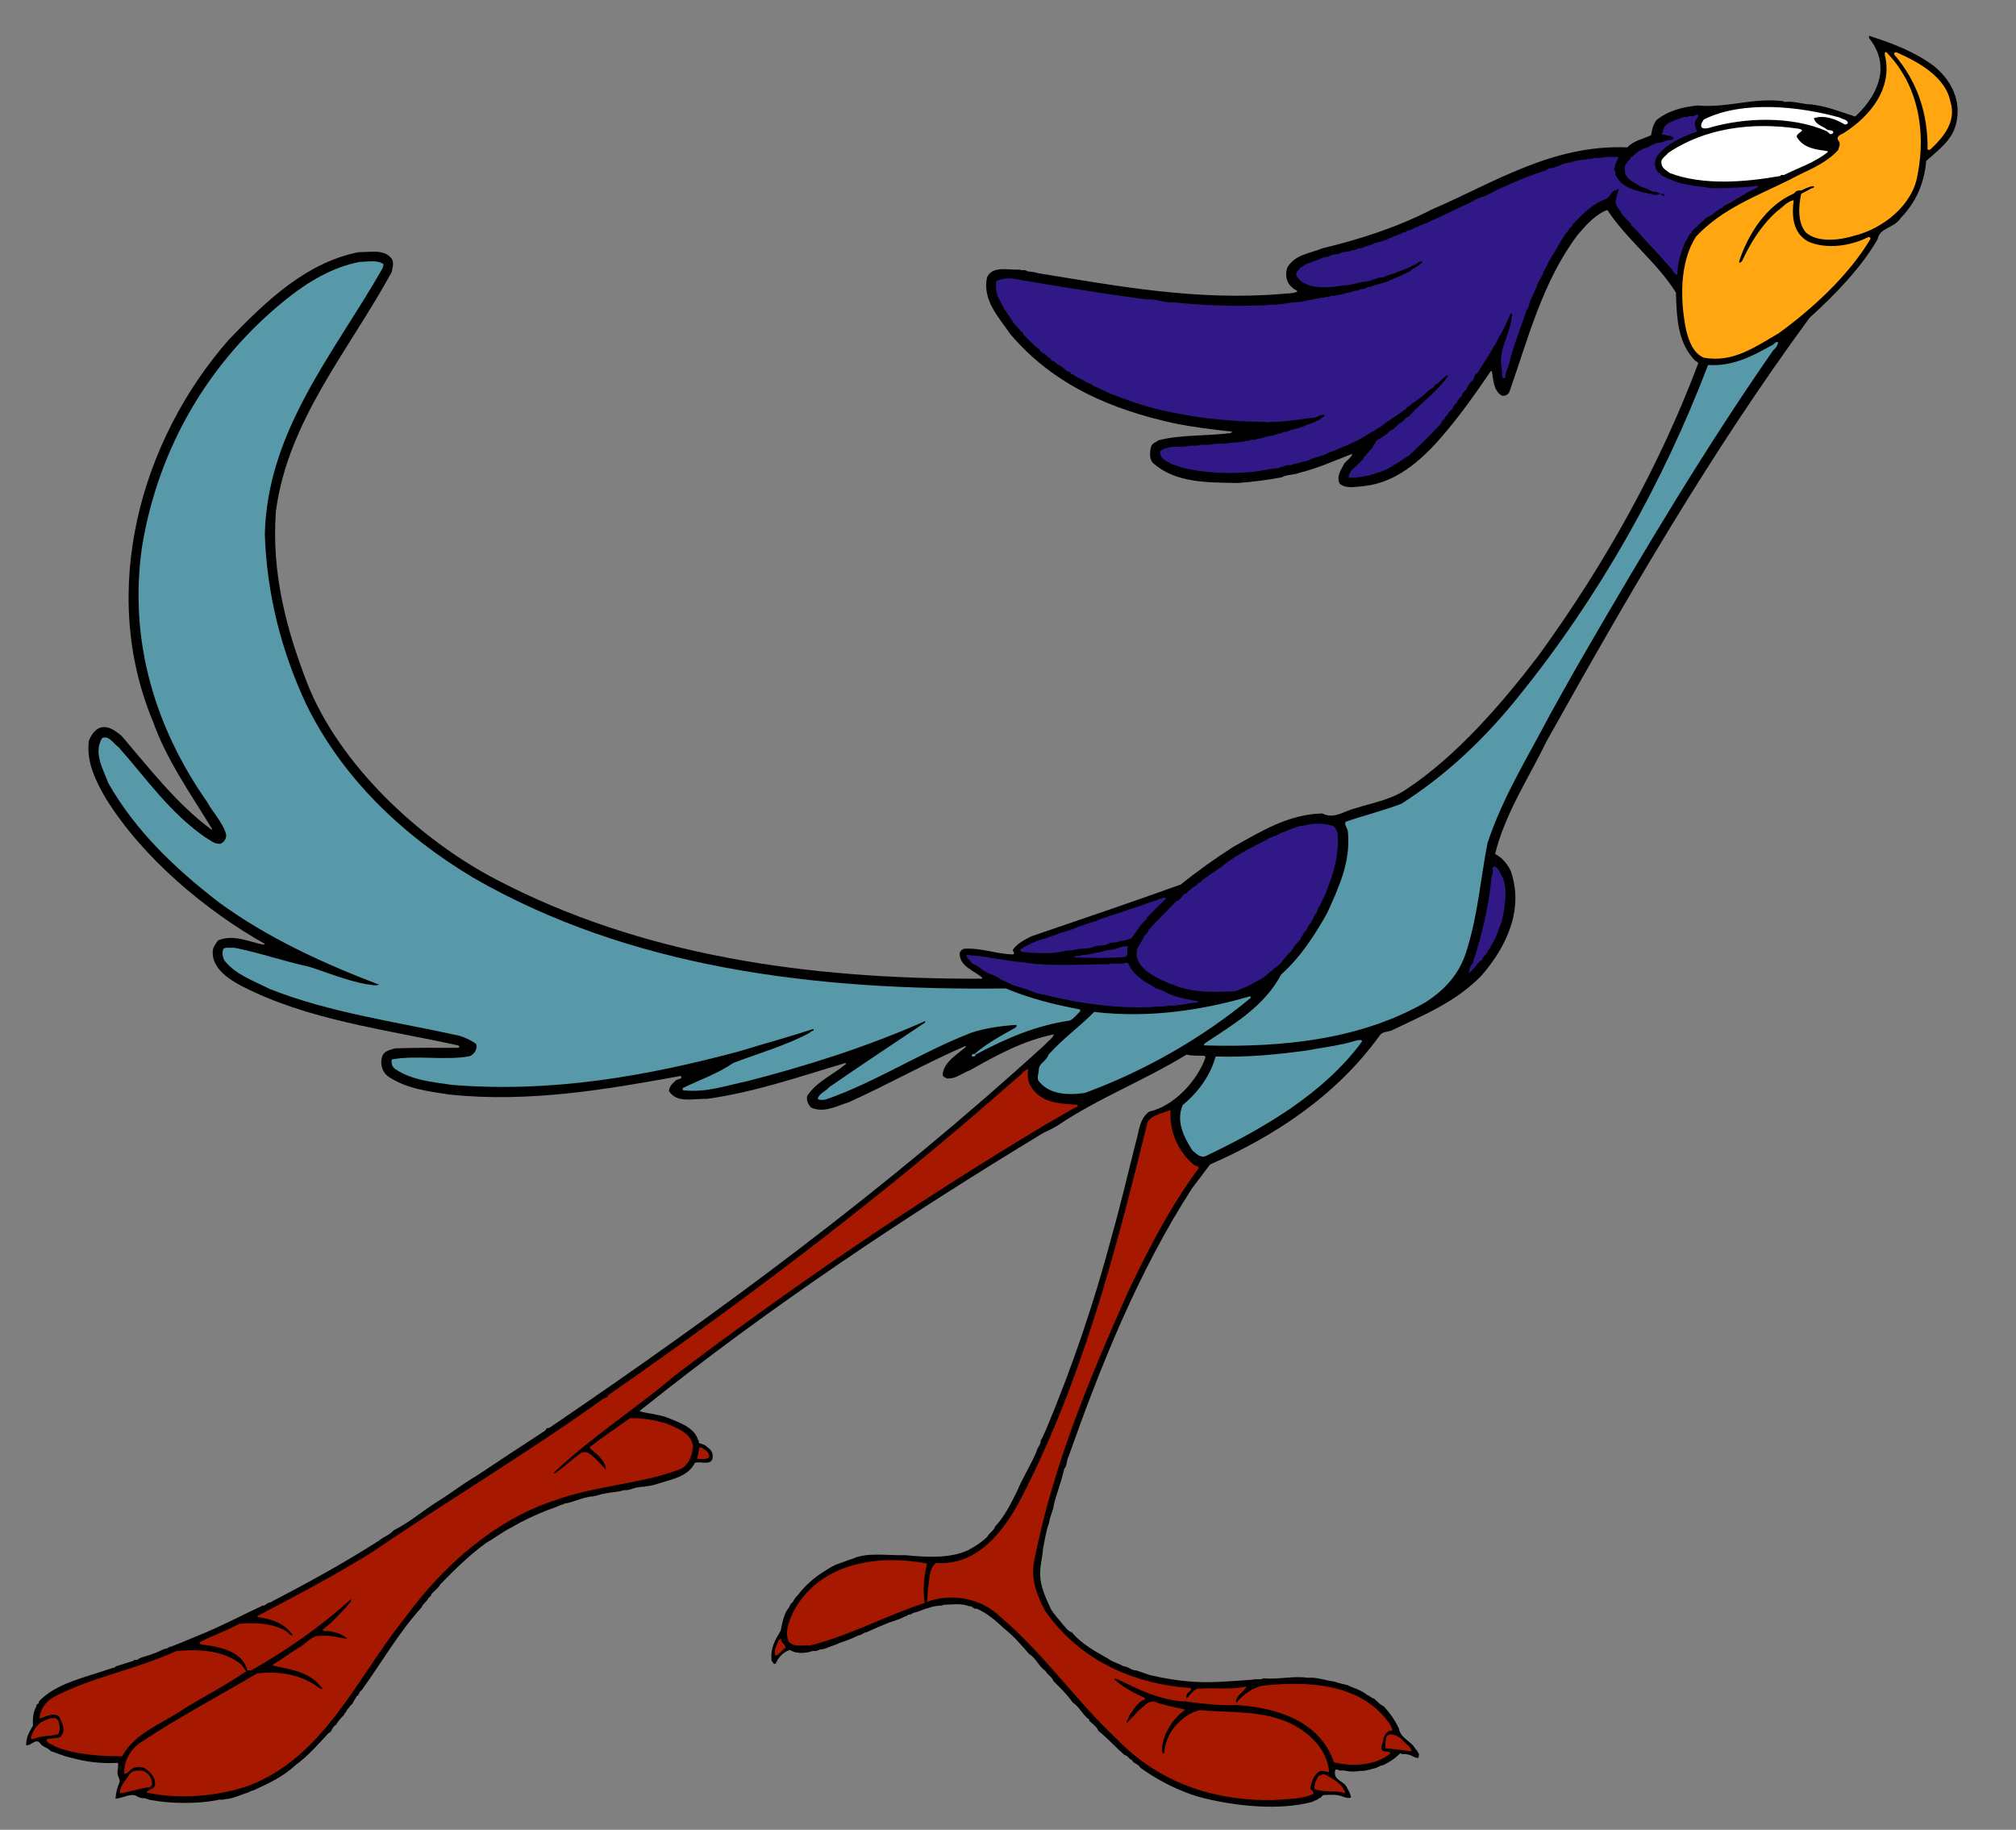 <?xml version="1.0" encoding="UTF-8" standalone="no"?>
<svg
   xmlns:dc="http://purl.org/dc/elements/1.1/"
   xmlns:cc="http://creativecommons.org/ns#"
   xmlns:rdf="http://www.w3.org/1999/02/22-rdf-syntax-ns#"
   xmlns:svg="http://www.w3.org/2000/svg"
   xmlns="http://www.w3.org/2000/svg"
   xmlns:sodipodi="http://sodipodi.sourceforge.net/DTD/sodipodi-0.dtd"
   xmlns:inkscape="http://www.inkscape.org/namespaces/inkscape"
   viewBox="0 0 764 693.333"
   height="693.333"
   width="764"
   xml:space="preserve"
   id="svg2"
   version="1.1"
   sodipodi:docname="roadrunner2.svg"
   inkscape:version="0.92.4 (5da689c313, 2019-01-14)"><rect x="0" y="0" width="764" height="693.333" fill="#808080" stroke="none"/><sodipodi:namedview
     pagecolor="#ffffff"
     bordercolor="#666666"
     borderopacity="1"
     objecttolerance="10"
     gridtolerance="10"
     guidetolerance="10"
     inkscape:pageopacity="0"
     inkscape:pageshadow="2"
     inkscape:window-width="1366"
     inkscape:window-height="715"
     id="namedview39"
     showgrid="false"
     inkscape:zoom="0.34038463"
     inkscape:cx="382"
     inkscape:cy="346.66666"
     inkscape:window-x="-8"
     inkscape:window-y="22"
     inkscape:window-maximized="1"
     inkscape:current-layer="svg2" /><defs
     id="defs6" /><g
     transform="matrix(-1.333,0,0,-1.333,763.115,693.333)"
     id="g10"><g
       transform="scale(0.1)"
       id="g12"><path
         id="path16"
         style="fill:#000000;fill-opacity:1;fill-rule:nonzero;stroke:none"
         d="m 410.621,5092.54 c -23.781,-29.92 -36.051,-63.71 -30.699,-105.16 8.437,-46.05 34.527,-83.67 70.59,-117.42 40.699,13.05 79.84,29.18 124.328,34.53 26.14,0 49.14,10.74 77.539,6.92 0.781,0.78 1.531,1.52 2.312,2.3 87.5,10.74 158.118,-19.96 244.84,-12.26 42.188,-4.61 82.891,-14.61 115.899,-41.49 9.22,-12.26 13.05,-26.84 15.35,-42.97 22.23,-10.74 48.36,-14.57 67.54,-34.53 213.36,8.44 377.62,-99.76 555.66,-176.52 98.25,-50.67 203.4,-84.42 311.61,-110.55 34.57,-14.57 77.53,-16.87 99.8,-55.23 6.13,-19.96 3.05,-43.01 -15.35,-56.8 -3.87,-5.39 -10,-4.61 -13.83,-10.74 13.83,-6.92 30.7,-4.61 46.06,-6.92 241.75,-19.96 468.2,23.01 691.52,59.1 10,3.83 20.7,3.83 30.7,5.4 5.35,6.13 14.57,0.74 20.71,4.57 32.26,-1.53 79.06,12.26 93.63,-22.23 13.08,-64.49 -32.23,-111.33 -65.98,-160.43 -124.33,-147.34 -291.68,-215.66 -465.9,-254.02 -53.71,-10.79 -108.98,-17.7 -165.78,-23.83 1.53,-0.74 3.09,-2.31 4.61,-3.83 67.54,-9.22 141.21,-3.83 205.7,-20.74 6.92,-6.14 17.66,-7.66 20.71,-17.62 3.86,-15.35 6.17,-36.84 -6.92,-48.36 -65.23,-56.01 -153.47,-53.75 -240.19,-55.27 -42.23,3.08 -83.67,8.44 -124.38,16.13 -14.57,8.44 -32.97,6.13 -48.32,12.27 -52.97,13.04 -102.11,35.31 -151.99,54.49 1.56,-9.96 14.57,-17.66 22.27,-26.88 8.43,-17.61 23.79,-36.05 13.82,-57.54 -18.43,-16.87 -49.88,-8.43 -72.14,-6.91 -85.98,9.96 -155.82,68.32 -214.14,135.08 -53.72,61.4 -99.03,125.86 -143.52,191.13 -1.52,0 -1.52,0 -3.09,0 -4.61,-25.35 -4.61,-54.49 -27.61,-69.1 -10.75,-3.05 -19.96,3.09 -23.01,12.3 -53.75,152.74 -93.67,311.61 -193.44,444.38 -23.79,27.62 -51.41,59.1 -84.41,70.62 -54.5,-83.67 -142.78,-150.43 -194.96,-234.88 -2.308,-72.15 -4.609,-144.3 -56.801,-195.7 -3.05,0.78 -4.609,-3.09 -6.91,-4.61 110.501,-293.2 264.021,-568.71 453.591,-830.43 103.63,-135.86 234.88,-288.59 380.7,-383.79 42.97,-27.62 93.64,-36.05 141.21,-51.41 30.71,-6.91 59.89,-32.22 93.64,-14.57 97.5,-2.3 175,-51.44 254.8,-95.93 49.92,-32.27 99.81,-67.54 147.38,-105.94 140.47,-50.67 281.68,-98.24 422.89,-146.6 19.18,-9.18 40.71,-19.96 53.75,-37.58 3.83,-6.13 -7.69,-10 0,-14.61 48.32,0.78 89.81,19.22 139.65,16.13 5.39,-1.52 11.53,-6.91 12.31,-12.26 1.52,-38.4 -42.23,-49.93 -64.46,-70.63 0.75,-1.52 3.05,-2.3 5.36,-2.3 498.12,-1.57 967.07,67.54 1376.17,281.68 218.71,113.59 445.9,326.17 537.22,556.44 59.11,151.96 102.86,313.91 89.81,490.43 -33.75,257.89 -208.75,458.99 -329.26,680 -2.3,11.53 -6.91,25.35 -0.74,36.88 20.7,29.92 61.37,19.18 93.63,19.92 147.35,-28.36 261.68,-135.82 369.92,-248.67 252.5,-287.03 370.71,-716.1 215.67,-1086.02 -38.36,-108.98 -107.46,-205.7 -168.09,-305.47 0.78,-3.83 1.56,0.78 3.87,0 98.2,72.89 175.74,174.22 254.02,265.55 17.66,13.83 36.06,29.18 59.89,23.05 16.09,-5.39 27.61,-23.05 33,-38.4 6.88,-59.85 -19.22,-112.03 -46.83,-160.39 -105.9,-171.92 -286.29,-321.6 -453.6,-416.02 1.53,-0.74 1.53,-1.52 3.05,-2.3 41.45,7.69 85.2,30.74 129.73,12.3 7.65,-10.74 16.13,-20.7 15.35,-34.53 0.78,-45.31 -46.06,-76.02 -80.59,-94.41 -188.04,-97.46 -407.54,-123.6 -617.11,-169.61 -5.35,-3.09 -3.83,-6.92 1.57,-6.92 59.1,0 118.94,0.74 178.04,-1.52 13.05,-4.61 29.96,-6.17 36.1,-22.27 6.87,-20.74 1.52,-43.75 -16.88,-57.57 -50.66,-34.54 -112.85,-42.23 -174.26,-51.41 -226.4,-23.79 -446.68,14.57 -657.73,52.97 -6.92,-10.78 11.48,-7.7 15.31,-13.83 9.26,-8.44 17.7,-16.88 18.44,-29.18 -22.27,-36.05 -71.37,-20.7 -108.2,-22.27 -137.39,19.22 -264.03,63.72 -393.75,102.07 -1.53,-0.74 -1.53,-3.04 0,-3.82 36.09,-29.93 82.14,-49.1 108.98,-89.81 3.09,-13.79 -3.05,-23.79 -10.74,-33.01 -37.62,-16.83 -72.89,4.61 -106.68,14.61 -112.03,50.67 -219.49,111.29 -332.35,160.39 -3.82,-1.52 0.79,-2.3 0,-3.82 23.79,-20.71 63.72,-43.75 64.5,-79.07 -1.53,-6.13 -6.92,-5.35 -10.75,-9.22 -26.09,-3.04 -44.53,15.4 -66.79,23.05 -75.98,43.01 -151.96,84.45 -238.67,102.07 3.04,-10.7 17.65,-19.96 26.09,-29.92 450.51,-410.63 925.62,-760.63 1409.14,-1089.1 3.09,0.74 4.61,-0.74 6.91,-0.74 1.53,-3.09 3.05,-4.61 4.61,-6.92 68.28,-44.53 128.17,-83.67 193.4,-127.42 38.36,-22.269 71.41,-48.359 110.55,-72.929 41.44,-25.309 81.33,-60.621 126.64,-82.891 11.48,-13.828 28.36,-17.66 41.44,-29.141 100.55,-64.488 204.89,-121.25 309.3,-175.738 9.96,-0.781 12.27,-9.262 22.23,-9.262 60.66,-28.398 121.29,-60.629 185,-85.937 25.31,-10.742 49.14,-20.742 75.19,-30.703 6.18,0.742 7.7,-5.348 13.83,-5.348 12.31,-2.312 23.79,-11.531 35.31,-13.832 13.79,-6.91 28.4,-7.699 42.97,-15.348 2.31,-5.39 11.53,0 13.83,-5.39 17.66,-5.352 35.31,-11.492 51.41,-16.102 -0.75,-3.078 1.52,-3.078 3.83,-3.078 3.86,-0.781 9.21,-3.051 12.26,-3.832 71.41,-24.57 154.3,-41.449 201.88,-92.891 -1.53,-8.437 8.43,-5.347 6.91,-13.789 9.22,-14.609 10.74,-33.789 9.96,-55.269 10,-16.879 19.22,-30.711 19.22,-55.281 -14.57,-1.52 -27.66,21.492 -39.92,5.39 -7.66,-10.738 -20.74,-11.519 -30.71,-22.258 -17.65,-5.39 -33,-13.05 -53.71,-17.66 -40.7,-11.519 -85.19,-18.402 -136.64,-15.351 -3.04,-13.828 5.39,-27.621 -1.48,-39.918 -1.56,-3.832 -3.87,-9.18 -3.09,-15.313 6.14,-13.051 10.74,-29.969 11.49,-46.84 -16.88,1.52 -32.23,10.742 -51.41,10.742 -10.74,-2.301 -15.35,-9.961 -29.18,-9.223 -6.91,0 -13.83,-5.387 -21.48,-5.387 -56.02,-10.742 -132,-10.742 -188.05,0 -5.35,3.09 -15.35,-0.742 -19.18,2.348 -26.09,1.52 -43.75,12.262 -65.23,18.39 -6.14,2.309 -10.75,6.141 -17.66,6.918 -43.75,19.961 -85.98,39.922 -118.98,71.372 -36.06,26.128 -64.46,59.101 -94.38,91.32 -10.74,3.871 -10.74,19.961 -21.48,23.789 -6.18,10.781 -13.83,19.223 -22.27,27.66 -1.56,6.133 -7.69,8.441 -8.44,14.57 -6.91,5.391 -9.22,13.832 -16.91,18.442 -1.52,8.429 -8.44,13.039 -10.74,20.699 -8.44,2.301 -5.36,12.301 -13.79,16.129 -56.8,78.281 -105.94,165 -171.17,236.41 -3.05,9.961 -15.36,16.871 -19.18,26.09 -3.09,3.832 -8.44,6.141 -8.44,11.492 -8.44,9.219 -19.18,16.129 -25.35,27.649 -42.19,42.972 -82.89,83.679 -132,118.949 -25.35,13.832 -46.05,31.48 -72.14,43.75 -30.71,18.441 -62.93,33.011 -96.72,46.832 -13.79,4.609 -27.62,9.969 -39.92,15.359 -3.83,0.738 -9.18,3.039 -12.27,4.57 -27.62,4.61 -49.88,17.649 -79.06,20.739 -1.53,0 -4.61,-1.52 -3.83,0.781 -9.96,0 -19.18,6.129 -27.62,6.129 -19.96,5.391 -41.44,4.613 -58.36,10.742 -19.18,-1.519 -27.61,8.438 -46.79,8.438 -3.83,3.089 -11.53,-0.739 -13.83,2.312 -14.57,0.777 -26.84,4.609 -39.14,8.43 -41.45,13.051 -82.89,19.969 -102.07,58.319 -16.14,5.4 -42.97,-7.65 -49.89,10.79 -3.82,18.39 5.36,27.61 15.36,34.53 5.35,7.65 16.13,6.87 23.78,12.26 0,3.09 -1.52,6.92 1.53,6.92 10.78,37.61 55.27,50.66 90.58,65.23 23.79,8.44 50.63,9.96 75.2,16.88 0,1.56 -2.31,2.3 -3.05,3.82 -369.18,295.51 -753.71,551.1 -1146.68,789.03 -13.04,4.61 -24.57,12.26 -37.61,19.18 -117.43,79.06 -247.11,128.16 -366.88,201.87 -16.09,-3.83 -33.01,-3.08 -49.88,-3.08 -1.53,-1.53 -3.05,-2.31 -4.61,-3.83 23.05,-66.8 89.8,-139.69 160.43,-155.04 29.18,-20.7 29.18,-59.84 39.14,-91.33 22.26,-87.5 42.97,-176.52 67.54,-263.24 49.88,-188.09 112.07,-371.49 186.48,-548.79 5.39,-10.74 8.48,-21.48 15.35,-31.48 0,-13.79 10,-19.96 12.31,-32.23 16.09,-38.4 39.14,-73.67 55.27,-112.809 16.88,-33.789 35.28,-71.41 62.15,-99.77 3.83,-12.301 16.88,-17.691 22.27,-29.179 16.87,-16.133 35.31,-27.622 55.27,-38.403 49.88,-23 118.16,-19.918 176.52,-13.789 48.32,-1.558 111.29,9.18 150.43,-10 3.83,-0.738 9.18,-3.039 12.27,-3.82 9.22,-3.09 17.65,-6.918 26.87,-10 16.1,-4.57 28.4,-13.789 42.19,-22.231 29.18,-17.66 54.49,-40.66 75.24,-67.539 5.39,-5.39 10.74,-12.3 13.78,-19.218 9.22,-6.133 8.48,-15.313 16.14,-22.262 10,-16.098 14.61,-38.36 18.43,-59.07 14.57,-25.348 29.93,-47.571 26.1,-85.969 -3.87,-2.27 -3.09,-10.75 -11.53,-8.442 -7.65,17.661 -19.96,32.231 -39.92,39.141 -6.87,-2.301 -11.48,-6.91 -20.7,-6.91 -11.52,-3.051 -25.35,-0.75 -36.84,1.558 -3.82,2.301 -10.74,3.051 -16.87,2.301 -3.87,0.75 -9.22,3.051 -12.31,4.61 -12.26,0 -19.18,4.57 -27.61,7.66 -7.7,3.082 -18.44,6.133 -25.35,9.961 -18.4,6.129 -39.15,13.832 -56.02,22.269 -9.96,0.781 -13.83,8.43 -23.79,9.211 -19.18,9.219 -41.44,18.399 -62.19,26.879 -13.79,5.352 -33.75,9.961 -45.27,17.66 -6.91,0 -8.44,6.133 -13.79,5.352 -6.91,0 -8.48,6.129 -13.83,5.39 -14.61,3.829 -26.87,10.739 -41.44,13.789 -10.75,4.61 -25.32,6.129 -39.14,6.911 0,0.781 0,1.558 0,1.558 -23.79,0.75 -53.75,5.352 -74.46,-3.859 -11.48,1.519 -10.74,-8.442 -22.26,-6.918 -29.18,-12.262 -54.49,-34.531 -78.28,-56.793 -26.1,-20.707 -49.11,-46.797 -70.63,-72.149 -19.96,-11.488 -27.62,-36.058 -46.8,-48.32 -4.6,-10.75 -18.43,-16.14 -22.26,-28.441 -19.96,-19.918 -38.4,-37.578 -55.27,-61.367 -19.97,-13.051 -27.62,-35.313 -46.8,-48.36 0,-0.781 0,-2.301 0,-3.832 -9.22,-8.43 -20.74,-15.351 -25.35,-27.648 -26.1,-20.711 -49.1,-46.801 -74.46,-69.063 -9.96,-0.789 -12.26,-12.308 -20.7,-13.828 -5.35,-11.492 -18.44,-10.75 -24.57,-22.269 -33.01,-23.793 -71.37,-46.051 -109.73,-62.153 -23.04,-9.957 -45.31,-18.398 -71.4,-24.57 -90.55,-22.258 -214.14,-36.047 -309.3,-9.957 -4.61,4.57 -13.83,3.828 -16.87,9.957 -6.92,-0.738 -7.7,8.441 -15.36,9.223 -13.04,0 -27.65,1.519 -39.92,-0.781 -12.26,-2.269 -22.26,-9.961 -36.05,-6.871 1.52,14.571 8.44,22.223 13.79,33 10,15.321 37.61,17.621 30.7,45.281 -1.52,2.301 -4.61,1.52 -6.91,1.52 -5.36,-5.352 -16.88,-0.781 -23.79,-3.828 -12.27,-2.301 -27.62,-2.301 -38.36,0 -19.18,-0.781 -33.01,5.348 -48.36,9.18 -6.13,2.347 -11.53,6.918 -18.44,6.918 -18.4,9.21 -34.53,19.21 -49.1,34.531 -3.83,-5.352 -13.83,-0.75 -19.96,-3.832 -12.27,-0.739 -17.66,-9.18 -29.92,-9.957 -3.83,1.519 -2.31,6.867 -3.09,11.519 3.09,3.828 4.61,10.739 9.96,13.789 11.52,23.051 42.23,29.961 46.84,57.578 10,23.012 26.09,45.274 43,63.711 11.49,5.352 18.4,13.789 27.62,22.231 8.44,1.558 13.05,8.469 20.71,10.781 15.35,13.789 37.61,18.399 55.27,27.609 12.26,3.051 25.31,5.36 36.83,9.969 24.57,2.34 46.84,13.082 75.24,10.742 42.97,6.168 81.33,-5.351 126.6,-1.531 8.48,-5.351 22.27,-0.781 30.7,-3.82 57.58,-3.871 115.9,-10 176.57,-5.391 36.05,3.082 72.14,8.43 105.11,16.133 16.92,3.078 30.75,10 48.36,15.348 15.35,0 21.53,10.742 37.62,12.269 13.83,8.43 30.7,11.52 42.23,20.742 37.61,21.481 76.75,42.219 103.59,75.188 13.05,3.832 19.22,16.141 27.66,24.57 10.74,13.832 23.79,26.883 32.22,41.449 12.27,26.872 26.1,54.493 29.93,85.942 3.82,32.262 -5.36,56.051 -7.66,88.281 -4.61,23.039 -8.48,49.141 -16.92,71.399 -2.26,19.96 -11.52,32.23 -13.78,52.929 -8.44,33.012 -21.49,65.242 -29.18,100.551 -8.44,8.48 -6.14,23.79 -12.27,34.53 -89.8,254.06 -197.27,525 -352.3,764.45 -16.88,21.49 -33.01,43.75 -49.89,66.02 -178.83,78.28 -356.87,192.66 -481.99,366.09 -10,14.57 -27.66,9.22 -39.92,17.66 -87.5,42.23 -177.31,78.28 -250.2,153.52 -70.62,81.32 -121.29,188 -82.89,297.03 8.44,18.4 24.53,39.14 44.5,48.32 -28.4,115.15 -95.16,214.92 -146.61,320.82 -228.71,409.1 -463.551,816.64 -747.54,1203.47 -72.14,65.24 -146.601,142 -193.39,223.36 -6.141,33.75 -46.84,30.67 -65.238,59.85 -44.532,45.27 -67.543,100.54 -72.93,162.69 -33.793,29.96 -73.672,59.1 -84.41,103.64 -16.922,63.71 10.738,123.59 62.148,165.78 56.051,41.44 118.981,65.23 184.211,85.97 2.309,-2.3 0,-5.39 0,-6.91"
         inkscape:connector-curvature="0" /><path
         id="path18"
         style="fill:#ffa611;fill-opacity:1;fill-rule:nonzero;stroke:none"
         d="m 364.57,5038.05 c -17.66,-89.03 41.45,-165.04 115.121,-212.62 6.911,-6.13 26.868,-9.22 19.18,-23.01 -8.441,-10 -2.312,-17.65 0,-27.62 39.918,-43 91.359,-58.35 138.16,-84.45 92.11,-46.05 191.129,-81.37 266.328,-161.95 46.84,-73.67 45.27,-180.35 27.621,-266.29 -7.66,-29.18 -19.179,-64.49 -49.89,-77.54 -83.629,-15.35 -147.34,31.48 -212.57,69.06 -97.5,70.63 -200.321,165.78 -260.981,267.89 -1.519,6.14 2.301,6.14 6.91,5.36 48.36,-24.58 117.43,-35.32 169.61,-12.27 44.531,24.53 46.839,73.67 41.453,117.42 17.648,-2.3 31.476,-20.7 47.578,-31.48 46.051,-41.45 75.23,-90.55 99.019,-141.21 3.09,-2.31 6.911,-9.22 8.442,-1.53 -24.531,75.98 -76.762,159.65 -155.781,193.4 -5.391,6.91 -11.532,10 -19.969,8.44 -9.211,4.61 -18.43,8.47 -28.391,11.52 -6.14,0.78 -7.699,1.53 -8.441,0 0,-5.39 5.351,-3.05 8.441,-6.13 9.211,-4.61 17.649,-10 27.61,-14.57 7.699,-35.31 10.75,-82.89 -13.79,-110.55 -35.308,-29.92 -98.242,-20.7 -138.16,-8.44 -79.84,19.97 -165,85.98 -178.832,172.7 -25.347,127.42 0,258.63 89.032,349.22 6.91,0 3.82,-10.74 2.3,-15.35"
         inkscape:connector-curvature="0" /><path
         id="path20"
         style="fill:#ffa611;fill-opacity:1;fill-rule:nonzero;stroke:none"
         d="m 338.48,5044.96 c -64.5,-76.01 -95.16,-165.78 -93.64,-269.41 -3.078,0 -4.61,0 -6.91,0 -39.918,36.83 -75.231,80.58 -58.321,135.86 13.789,72.14 92.852,114.33 151.95,140.47 5.39,1.52 11.531,-0.79 6.921,-6.92"
         inkscape:connector-curvature="0" /><path
         id="path22"
         style="fill:#ffffff;fill-opacity:1;fill-rule:nonzero;stroke:none"
         d="m 881.09,4861.52 c 3.871,-6.91 10,-13.82 6.14,-22.26 -5.351,-4.61 -14.57,-3.09 -20.71,-1.53 -103.629,30.71 -236.399,33.75 -334.641,-9.21 0,1.52 0,3.82 0,5.39 1.562,1.52 3.859,3.04 5.391,3.82 11.519,6.14 27.609,13.05 30.699,27.62 -30.699,9.96 -62.188,-3.05 -87.5,-17.65 -3.828,-0.79 -6.918,0.78 -9.219,3.82 0.781,10 14.57,10 22.27,15.36 115.109,32.26 277.07,49.88 387.57,-5.36"
         inkscape:connector-curvature="0" /><path
         id="path24"
         style="fill:#301987;fill-opacity:1;fill-rule:nonzero;stroke:none"
         d="m 925.621,4869.96 c 4.609,-3.08 13.051,0 16.879,-3.08 19.18,-7.66 40.699,-10.75 52.191,-29.15 3.079,-5.39 0.778,-10.78 5.389,-14.61 2.3,-8.43 -8.478,-2.26 -10.74,-6.13 -8.442,-1.52 -19.961,-0.78 -22.27,-10.74 6.91,-4.61 19.961,-2.3 26.09,-6.91 3.828,-0.75 9.22,-3.05 12.27,-3.83 12.3,0 19.22,-5.35 27.66,-8.44 6.13,-6.13 15.35,-5.35 22.22,-9.96 4.61,-3.09 11.53,-4.65 13.83,-9.22 8.44,-2.3 10.74,-12.3 19.22,-13.05 0.74,-8.43 10.7,-10.78 13.01,-19.22 6.91,-5.35 3.86,-22.22 2.3,-29.92 -9.22,-17.65 -26.83,-24.57 -42.97,-34.53 -13.04,-3.83 -24.57,-9.96 -36.83,-15.35 -9.22,1.52 -14.57,-2.3 -19.18,-6.91 4.61,-0.75 9.96,-1.53 14.57,-1.53 2.3,0 4.61,-0.78 6.13,1.53 42.23,8.43 90.59,16.13 107.46,57.57 -3.83,9.22 6.92,9.97 1.53,18.4 -1.53,12.31 -7.66,19.18 -11.49,29.96 14.57,0 30.66,1.53 42.97,-0.78 9.22,-3.08 22.26,0 30.7,-3.08 5.35,-3.05 14.57,0 19.18,-3.05 16.14,-0.78 29.92,-3.09 41.45,-7.7 10.74,-2.26 23.01,-3.04 30.7,-8.43 7.66,-3.09 16.09,-5.35 24.57,-8.44 12.27,1.52 14.57,-7.66 24.53,-8.44 9.22,-3.08 17.66,-6.13 26.88,-9.22 13.04,-5.39 26.09,-9.96 39.92,-15.35 19.18,-8.44 38.36,-16.87 57.54,-25.31 17.65,-7.7 33.79,-19.18 52.97,-24.57 17.65,-5.35 29.92,-16.88 46.83,-22.27 33.01,-16.09 66.76,-32.22 99.77,-46.79 9.22,-6.92 24.57,-7.7 34.53,-15.36 9.96,-0.78 13.05,-8.43 23.05,-9.21 6.87,0 8.43,-6.14 13.79,-6.14 6.91,0.75 8.43,-5.39 13.82,-5.39 6.92,0.78 8.44,-5.35 13.79,-5.35 6.96,0 8.48,-6.13 13.83,-5.39 14.57,-8.44 29.92,-10.74 46.84,-15.35 0,-2.31 2.3,-3.09 4.61,-3.09 3.82,-0.74 8.43,-3.04 12.26,-3.83 9.22,-2.26 16.13,-8.43 27.62,-6.91 0,-2.27 2.3,-3.05 3.87,-3.05 3.04,-2.3 12.26,-1.56 15.35,-3.82 9.18,-4.61 26.09,-1.57 33.01,-8.44 10.74,-2.31 23.78,-2.31 30.7,-8.48 12.26,0 19.18,-4.57 27.62,-7.65 8.43,-3.09 17.65,-6.92 26.09,-9.97 10.74,-1.56 17.66,-9.21 26.09,-13.82 4.61,-7.7 16.88,-13.05 9.96,-24.57 -22.22,-37.62 -88.24,-33.75 -132.77,-25.32 -16.09,-0.78 -28.4,4.61 -42.97,6.88 -9.22,4.65 -24.57,2.3 -34.53,6.91 -3.08,3.09 -11.52,2.31 -14.61,4.61 -6.91,6.13 -22.23,1.56 -27.62,7.7 -8.43,3.04 -16.87,6.13 -25.35,8.43 -18.4,8.44 -36.79,11.53 -52.18,22.23 -11.49,1.56 -16.1,13.83 -27.62,10.78 5.39,-6.91 13.04,-13.04 22.26,-17.65 3.83,-3.09 10.75,-4.61 13.83,-9.96 13.79,-6.92 27.62,-13.05 41.45,-19.22 6.13,0.78 7.65,-5.36 13.79,-5.36 13.82,-7.69 29.18,-10.74 46.83,-15.35 6.14,-2.3 10.74,-5.39 19.18,-5.39 6.13,-3.04 10.74,-6.13 19.18,-5.35 5.39,-3.87 10.74,-4.61 18.44,-5.39 6.91,-3.09 14.57,-5.35 24.57,-6.13 7.66,-3.09 14.57,-4.61 24.53,-5.39 3.87,-3.05 12.31,-2.31 18.44,-2.31 2.3,-6.13 13.04,-0.74 16.09,-4.57 29.18,-2.3 52.97,-11.52 80.63,-13.83 18.4,0.79 32.22,-5.39 49.88,-5.39 11.48,-3.04 27.62,0 38.36,-3.04 89.02,-3.09 176.52,-0.78 259.41,8.43 29.93,-2.3 49.89,10.75 80.59,8.44 125.12,16.88 249.45,36.84 373.01,58.32 17.65,3.09 38.4,0.78 52.18,-6.87 1.57,-22.27 -0.74,-40.71 -10.74,-54.53 -5.35,-12.27 -11.48,-23.01 -19.18,-34.54 -6.91,-10.74 -15.35,-21.48 -22.26,-33 -8.44,-8.44 -15.35,-17.62 -25.32,-26.1 0,-1.52 0,-3.04 0,-3.83 -15.35,-13.04 -28.39,-30.7 -45.27,-41.44 -4.61,-11.52 -18.44,-10.74 -23.79,-22.27 -8.44,0 -8.44,-11.48 -17.65,-11.48 -5.4,-5.39 -12.31,-10.78 -19.18,-13.83 -6.92,-5.39 -13.83,-10.74 -20.75,-16.13 -8.43,1.56 -5.39,-8.44 -13.82,-6.92 -8.44,-8.43 -21.49,-12.26 -32.23,-18.39 -5.35,-7.7 -18.44,-6.14 -24.57,-13.83 -17.66,-7.66 -34.53,-16.1 -52.19,-24.57 -13.79,-3.05 -21.48,-9.18 -34.53,-12.27 -34.53,-13.05 -69.84,-24.57 -108.2,-33.01 -91.33,-21.48 -191.14,-33 -298.6,-33.75 -0.74,-2.3 -5.35,-0.78 -7.65,-0.78 v 0.78 c -43.75,0 -80.59,6.14 -118.99,11.49 -15.35,-1.52 -19.92,7.69 -32.97,8.48 -0.78,1.52 -3.08,0.74 -4.61,0.74 -3.82,-7.66 8.44,-6.14 9.97,-12.27 12.26,-6.91 24.57,-13.05 38.39,-16.13 14.57,-8.44 29.93,-10.74 46.8,-15.35 6.13,-3.09 10.74,-6.14 19.96,-5.35 4.61,-3.87 10.74,-4.61 17.66,-6.18 3.83,-0.74 9.22,-3.04 12.26,-3.82 7.7,-1.53 13.83,-2.31 20.75,-3.83 7.65,-3.09 15.35,-5.35 25.31,-6.14 3.83,-3.08 11.52,-2.3 17.65,-2.3 3.09,-5.39 13.05,-0.78 16.92,-4.61 18.4,-3.09 39.88,-3.09 57.54,-6.91 24.57,3.08 40.66,-5.35 65.23,-2.31 11.53,-5.35 30.71,-0.78 42.97,-4.61 17.66,-3.83 40.7,2.31 55.27,-5.35 9.22,0 13.05,-4.61 19.18,-8.44 3.09,-22.26 -18.39,-28.4 -32.22,-36.87 -9.22,-3.05 -19.96,-5.35 -28.4,-9.96 -68.32,-16.88 -163.48,-20.71 -236.41,-6.92 -13.01,2.31 -26.09,4.61 -39.88,5.39 -5.39,3.83 -10.74,4.61 -18.44,6.14 -3.83,3.04 -11.52,2.3 -17.65,2.3 -5.36,3.83 -10.75,4.61 -18.4,5.35 -3.83,0.78 -8.48,3.09 -12.31,4.61 -12.26,0 -19.18,4.61 -27.61,8.48 -8.44,2.26 -16.14,5.35 -24.57,7.66 -14.58,3.08 -23.01,11.52 -36.06,13.82 -29.92,13.05 -62.19,25.32 -88.28,41.45 -21.48,13.79 -42.23,23.01 -60.63,39.14 -19.96,13.05 -39.14,26.09 -58.32,39.88 -2.3,7.7 -11.52,6.17 -13.82,12.31 -10.75,8.43 -22.27,15.35 -33.01,23.79 -9.18,8.43 -16.13,16.87 -27.62,22.26 -5.39,3.83 -8.44,13.05 -16.87,13.79 -5.39,9.22 -14.61,13.05 -20.75,21.48 -2.3,0 -5.39,1.57 -6.91,-0.74 26.09,-36.83 61.41,-65.23 94.41,-95.93 4.61,-6.92 11.53,-13.05 17.66,-19.18 11.52,-2.31 14.57,-16.92 26.09,-19.18 9.22,-8.48 16.14,-16.92 27.62,-22.31 10.74,-11.48 25.35,-19.18 39.14,-27.62 1.56,-8.43 8.44,-13.04 10.74,-20.7 9.22,-7.69 15.36,-19.18 24.57,-26.09 0,-1.57 0,-3.09 0,-3.83 12.31,-12.31 23.79,-23.83 36.1,-34.57 1.52,-6.92 8.44,-11.49 5.35,-20.7 -7.66,3.04 -18.44,-0.79 -24.57,2.3 -10.74,1.52 -19.18,2.31 -29.14,4.57 -3.87,0 -9.22,3.09 -12.31,3.87 -24.53,6.13 -45.27,14.57 -63.71,27.61 -14.57,6.92 -26.83,19.18 -41.4,26.1 -30.71,29.18 -62.19,59.88 -91.33,91.37 0.74,9.18 -10.78,9.18 -10.78,17.61 -9.18,6.18 -9.18,16.92 -19.18,20.75 -3.05,8.43 -7.66,14.57 -13.79,19.96 -2.35,8.43 -8.48,13.04 -13.83,19.18 -3.09,8.43 -7.69,13.82 -13.83,19.18 -1.52,8.43 -9.22,13.04 -11.52,20.74 -13.05,3.04 -6.88,21.48 -19.18,24.53 -16.09,26.87 -33.75,50.66 -48.36,79.06 -8.44,9.22 -10.74,23.05 -19.18,33.01 -9.96,18.44 -19.18,38.36 -27.62,58.32 -2.3,0 -4.61,-0.74 -3.83,-3.05 0,-1.56 -1.56,-4.61 0.75,-5.39 3.82,-46.05 30.7,-80.58 30.7,-127.38 -0.78,-16.91 -3.83,-29.18 -3.83,-46.84 -5.39,-3.82 -10.74,0.78 -8.44,6.92 -3.08,9.96 -5.39,19.96 -10,29.14 -12.26,53.75 -33.75,105.15 -50.62,155.82 -7.7,8.44 -6.91,22.26 -13.09,32.23 -5.35,10 -8.4,21.52 -14.57,31.48 -3.04,18.44 -16.09,28.4 -20.7,46.05 -9.22,16.1 -16.13,33.75 -26.87,48.36 -13.83,23.01 -26.1,48.32 -43.76,69.07 -1.52,7.65 -10.74,7.65 -11.52,16.13 -27.62,29.14 -56.01,58.32 -93.63,72.15 -14.57,4.57 -14.57,23.79 -31.45,26.09 -1.56,0 -3.08,4.57 -6.13,3.05 0,-7.66 6.13,-14.57 6.13,-25.31 9.18,-22.27 -10,-31.49 -15.35,-46.84 -8.44,-8.44 -15.35,-17.66 -25.31,-26.09 0,-1.53 0,-3.05 0,-4.61 -24.57,-19.96 -42.23,-46.8 -66.06,-69.07 -16.87,-19.18 -34.53,-38.36 -51.402,-57.57 -3.089,-7.66 -7.66,-12.27 -14.57,-15.36 -0.777,18.44 -2.308,33.79 -6.918,48.36 -3.82,16.14 -9.961,30.71 -15.351,45.32 -8.438,8.43 -7.649,21.44 -19.18,26.83 0,0.78 0,2.31 0,3.87 -13.828,13.01 -27.649,26.83 -41.438,38.36 -14.613,6.13 -23.793,16.09 -36.101,23.79 -4.61,3.04 -11.481,4.61 -13.789,9.96 -34.531,16.13 -62.961,39.14 -98.242,53.75 1.531,5.35 12.269,1.52 17.66,2.3 v -0.78 c 38.359,-3.05 78.281,-5.39 118.941,-4.61 15.36,3.83 33.789,3.83 49.891,6.92 22.258,3.82 46.051,8.43 65.23,18.43 7.699,0.75 11.52,6.14 19.219,7.66 9.18,7.66 20.7,14.57 22.23,27.62 3.08,10 0,20.74 -3.05,27.65 -26.879,37.58 -70.629,56.8 -114.379,72.11 0.789,10 8.437,18.44 3.828,30.75 0,3.82 -19.918,21.48 1.57,16.09 3.039,-5.35 14.571,-0.78 19.172,-3.83"
         inkscape:connector-curvature="0" /><path
         id="path26"
         style="fill:#ffffff;fill-opacity:1;fill-rule:nonzero;stroke:none"
         d="m 982.422,4766.37 c 6.918,-9.22 20.698,-15.39 19.178,-27.66 -0.74,-15.35 -13.049,-20.7 -23.791,-29.18 -94.411,-36.05 -214.918,-26.09 -314.688,-8.44 -2.301,5.39 -6.91,1.57 -10.742,3.09 -41.438,20.7 -85.93,34.53 -123.551,64.45 0,1.57 0,2.31 0,3.09 32.973,4.61 68.281,7.66 87.5,39.92 3.832,12.27 -30.707,18.4 -4.609,23.79 133.551,19.96 267.07,1.52 370.703,-69.06"
         inkscape:connector-curvature="0" /><path
         id="path28"
         style="fill:#f0f0f0;fill-opacity:1;fill-rule:nonzero;stroke:none"
         d="m 531.879,4828.52 c -3.051,-3.09 -6.918,-5.4 -9.969,-8.44 -3.82,-0.78 -6.91,0.78 -9.211,3.83 0,10 10.742,4.61 19.18,10 0,-1.57 0,-3.87 0,-5.39"
         inkscape:connector-curvature="0" /><path
         id="path30"
         style="fill:#110c00;fill-opacity:1;fill-rule:nonzero;stroke:none"
         d="m 576.41,4665.04 c -3.09,3.08 -8.441,0.74 -8.441,6.13 0.742,1.53 2.301,0.78 8.441,0 0,-2.3 0,-3.83 0,-6.13"
         inkscape:connector-curvature="0" /><path
         id="path32"
         style="fill:#0a0047;fill-opacity:1;fill-rule:nonzero;stroke:none"
         d="m 1004.69,4648.91 c -4.61,-4.61 -8.44,-4.61 -11.53,-4.61 -2.301,9.22 9.22,6.17 11.53,4.61"
         inkscape:connector-curvature="0" /><path
         id="path34"
         style="fill:#5799a8;fill-opacity:1;fill-rule:nonzero;stroke:none"
         d="m 4909.77,4351.88 c 224.88,-180.36 364.57,-426.72 410.62,-700.75 40.66,-273.24 -39.14,-521.87 -184.22,-729.14 -17.62,-31.44 -42.19,-56.01 -53.71,-89.8 -3.08,-13.05 4.61,-24.53 15.35,-29.14 17.66,-2.31 29.18,10.74 42.97,17.65 103.63,72.89 165,164.26 247.19,257.11 11.48,6.14 26.83,35.31 46.8,25.31 25.31,-43.71 -3.83,-88.24 -17.66,-127.38 -75.98,-134.29 -189.57,-243.32 -315.47,-340 -138.91,-101.33 -295.47,-172.69 -454.34,-233.36 11.49,-4.57 25.32,0.78 37.58,1.57 56.8,10.74 108.99,32.96 162.74,49.88 72.15,15.35 140.43,39.92 212.58,53.75 10,-1.56 21.52,2.26 29.18,-3.09 5.35,-10 2.3,-23.79 -2.31,-33.01 -32.23,-41.44 -84.41,-58.32 -128.95,-81.36 -170.39,-67.54 -357.65,-92.85 -538.78,-132.78 -16.88,-5.39 -34.54,-13.04 -48.36,-23.79 -3.83,-13.82 4.61,-28.39 18.43,-34.53 71.37,-13.04 150.43,3.83 221.8,-9.22 1.52,-11.52 -0.74,-21.48 -10.74,-27.61 -46.06,-31.49 -103.63,-36.1 -158.87,-44.53 -287.07,-23.79 -560.31,26.09 -818.16,95.15 -69.85,21.53 -141.25,40.71 -211.1,63.71 -3.82,-6.87 7.7,-4.61 10,-10.74 69.07,-36.83 145.04,-58.32 217.97,-85.98 44.49,-30.7 95.94,-48.32 143.52,-71.32 0,-2.35 0,-3.87 0,-6.18 -66.02,-7.65 -122.78,13.05 -181.92,25.36 -174.21,44.49 -346.13,99.76 -507.3,171.13 0,-1.52 0,-3.09 0,-3.83 91.33,-61.41 183.44,-122.03 273.24,-184.22 10.74,-13.04 27.62,-16.09 32.23,-33.01 -5.39,-4.61 -16.88,-3.04 -23.79,-1.52 -142.77,49.88 -271.68,135.08 -412.93,189.57 -39.92,13.05 -82.89,19.18 -127.38,22.27 -5.39,-4.61 5.35,-9.96 8.43,-11.53 37.58,-20.7 77.5,-42.97 108.99,-70.58 -0.78,-0.78 -1.56,-1.56 -2.31,-2.31 -87.5,46.84 -172.69,82.89 -267.89,96.68 -11.48,5.39 -19.92,17.66 -29.14,26.14 0,1.52 0,3.82 0,5.35 72.89,13.82 144.3,31.44 211.06,59.84 551.09,-6.87 1071.44,59.88 1514.29,314.69 201.1,120.51 372.27,283.2 475.12,493.51 69.06,148.13 111.25,307.78 117.42,482 -6.91,295.5 -197.26,515.78 -333.86,755.23 -1.57,4.61 -3.87,8.44 -3.09,13.83 17.66,12.26 44.53,6.13 66.02,6.13 78.28,-14.57 148.12,-56.8 208.75,-105.15"
         inkscape:connector-curvature="0" /><path
         id="path36"
         style="fill:#5799a8;fill-opacity:1;fill-rule:nonzero;stroke:none"
         d="m 689.219,4219.1 c 54.492,-30.7 110.511,-59.84 179.609,-55.27 127.422,-334.61 308.512,-656.95 536.482,-939.42 95.94,-120.5 207.23,-226.4 335.39,-307.77 51.45,-19.96 106.68,-33.01 158.91,-51.41 3.83,-10.74 -6.91,-18.43 -6.91,-29.18 -8.44,-85.19 26.83,-158.86 59.1,-230.27 35.31,-62.93 76.75,-126.64 130.47,-174.22 49.1,-92.11 135.07,-141.21 217.96,-196.44 0,-2.35 2.31,-3.09 1.53,-5.39 -226.41,-6.92 -446.68,17.65 -630.12,122.77 -60.62,39.14 -100.55,87.5 -118.94,155.08 -29.18,94.37 -37.62,198.01 -56.8,296.99 -42.23,128.95 -115.16,245.63 -178.09,366.09 -33.01,59.14 -66.01,118.99 -100.54,178.09 -167.31,288.59 -340.79,579.45 -533.399,856.52 -7.699,6.92 -13.832,13.83 -13.832,23.79 8.441,1.56 12.262,-8.44 19.18,-9.96"
         inkscape:connector-curvature="0" /><path
         id="path38"
         style="fill:#301987;fill-opacity:1;fill-rule:nonzero;stroke:none"
         d="m 2013.95,2855.23 c 10.74,-1.52 23.78,-2.3 30.7,-7.65 14.57,-3.09 25.31,-10.74 38.4,-13.83 13.04,-9.22 29.92,-10.74 41.4,-19.96 40.71,-19.96 80.63,-40.67 116.68,-67.54 1.53,-3.83 6.14,-3.09 7.7,-6.91 19.96,-13.05 39.14,-26.1 58.32,-39.93 2.3,-7.65 11.48,-6.13 13.83,-12.26 10.74,-8.44 23,-14.57 31.44,-26.1 1.53,0 3.09,0 4.61,0 5.35,-6.91 11.52,-13.78 17.66,-19.96 1.52,0 3.04,0 4.61,0 26.09,-27.61 54.49,-55.23 79.8,-82.89 2.31,-8.43 8.44,-13.04 13.83,-19.18 4.61,-13.82 14.57,-23.79 19.18,-36.83 6.13,-31.49 -11.52,-46.06 -27.62,-62.19 -6.13,-1.52 -10,-8.44 -16.13,-9.96 -15.35,-10.74 -34.53,-17.66 -51.41,-26.09 -11.52,-0.79 -19.96,-9.22 -31.48,-10 -40.67,-13.79 -95.16,-13.01 -144.3,-10.75 -11.52,0 -18.4,4.61 -27.62,8.44 -17.65,5.39 -31.44,15.35 -46.83,23.05 -20.7,9.22 -36.06,29.18 -55.24,41.44 -15.35,13.05 -22.26,29.92 -38.39,41.45 -1.53,6.91 -7.66,9.22 -8.44,15.35 -6.92,5.35 -10.74,12.27 -16.88,17.66 -1.56,8.43 -8.43,13.04 -10.74,20.74 -7.69,3.83 -7.69,12.22 -12.26,18.4 -8.48,8.43 -12.31,20.7 -18.44,31.48 -7.7,5.35 -6.13,19.18 -13.83,25.31 -7.66,17.66 -17.66,33.75 -23.01,53.71 -18.44,44.54 -31.48,95.16 -27.65,151.96 3.86,10.78 6.91,22.3 20.74,23.04 19.18,6.14 52.97,6.14 71.37,0"
         inkscape:connector-curvature="0" /><path
         id="path40"
         style="fill:#301987;fill-opacity:1;fill-rule:nonzero;stroke:none"
         d="m 1481.29,2732.42 c -3.05,-13.79 4.61,-19.96 3.87,-33.01 9.18,-85.15 29.14,-165 53.71,-238.67 8.43,-6.13 7.65,-16.87 11.52,-25.35 -16.91,8.48 -22.27,27.66 -39.18,37.62 -2.26,8.44 -8.44,13.04 -13.79,19.22 -2.3,9.18 -9.22,13 -12.26,22.22 -10.78,16.14 -18.44,34.53 -24.57,55.28 -3.09,5.35 -4.61,9.22 -6.18,16.13 -7.65,36.05 -17.61,91.33 0,124.34 6.18,10.74 10,25.31 23.83,29.14 -2.3,-4.61 5.35,-2.31 3.05,-6.92"
         inkscape:connector-curvature="0" /><path
         id="path42"
         style="fill:#301987;fill-opacity:1;fill-rule:nonzero;stroke:none"
         d="m 2441.45,2641.09 c 3.82,-0.74 8.43,-3.04 12.3,-3.82 8.44,-3.09 17.66,-6.92 26.09,-9.97 3.83,-0.78 9.18,-3.08 12.27,-3.86 8.44,-3.05 16.87,-5.35 25.31,-8.44 7.7,-2.3 16.13,-5.35 24.57,-8.44 8.48,-2.3 16.88,-5.35 24.57,-7.65 8.44,-3.09 16.88,-6.18 25.32,-8.48 8.43,-2.27 16.91,-8.44 26.09,-9.96 3.87,-0.78 9.22,-3.09 12.3,-3.83 8.44,-3.09 16.88,-5.39 25.32,-8.48 8.43,-2.26 16.87,-7.65 26.09,-9.96 3.83,-0.78 8.44,-3.04 12.3,-3.82 8.44,-3.05 16.88,-5.4 24.54,-8.44 9.21,-3.09 17.65,-6.14 26.87,-9.22 3.09,-3.09 11.52,-2.31 14.57,-4.61 23.05,-6.91 44.53,-16.88 63.71,-29.14 1.53,-4.61 -2.3,-5.39 -3.83,-7.7 -36.83,-3.04 -85.19,-6.91 -118.94,2.31 -11.52,3.08 -27.66,1.52 -38.4,5.39 -13.83,3.05 -34.53,0.74 -46.05,6.87 -11.53,5.39 -31.49,1.57 -41.45,8.44 -9.22,6.13 -26.88,1.56 -36.05,8.48 -11.53,0 -19.97,4.61 -29.97,6.87 -15.35,18.44 -25.31,39.92 -44.49,55.28 0,1.52 0,3.08 0,3.82 -16.91,17.66 -34.57,35.32 -52.19,51.45 -6.17,7.66 3.83,4.61 8.44,5.35 -0.78,-2.26 1.53,-3.05 3.83,-2.26 3.83,-0.79 9.22,-3.09 12.27,-4.61 0.78,-1.57 3.08,-1.57 4.61,-1.57"
         inkscape:connector-curvature="0" /><path
         id="path44"
         style="fill:#301987;fill-opacity:1;fill-rule:nonzero;stroke:none"
         d="m 2552.73,2504.49 c 10,-4.61 25.36,-2.3 34.57,-6.91 3.05,-2.31 12.27,-2.31 15.32,-3.83 12.3,0 19.22,-6.13 30.74,-5.39 5.35,-3.05 14.53,0 19.18,-3.05 5.35,-3.86 16.87,2.31 17.66,-5.39 -46.1,-1.52 -100.55,-3.04 -145.86,1.53 -7.66,5.39 -2.31,20.74 -6.14,29.96 13.83,1.52 23.79,-4.61 34.53,-6.92"
         inkscape:connector-curvature="0" /><path
         id="path46"
         style="fill:#301987;fill-opacity:1;fill-rule:nonzero;stroke:none"
         d="m 2975.62,2479.92 c -5.35,-6.13 -10.74,-12.26 -16.09,-18.4 -8.44,-1.56 -13.83,-8.43 -20.74,-10.78 -15.35,-17.65 -41.41,-18.4 -58.32,-33.01 -12.27,-5.35 -23.79,-11.48 -36.06,-16.87 -17.65,-5.35 -36.83,-10.74 -53.75,-17.66 -16.13,-7.65 -34.53,-8.43 -52.18,-13.79 -89.03,-20.74 -187.27,-35.31 -290.12,-30.7 -13.83,3.09 -29.92,0 -41.45,3.09 -8.43,3.04 -20.74,-0.78 -27.61,2.26 -17.66,0.78 -30.71,4.61 -46.06,6.92 -4.61,1.52 -13.83,-3.09 -13.83,4.61 24.57,3.08 47.58,8.43 70.63,16.13 17.66,5.39 31.44,17.66 51.41,20.7 7.69,10.74 24.57,12.31 33,22.27 19.18,11.52 34.53,29.18 43.75,49.88 3.09,0 9.22,0.78 9.96,-1.52 13.83,-3.09 31.49,0.78 44.54,-2.31 80.58,-0.78 170.39,-6.91 245.58,5.35 53.75,4.61 102.89,17.66 158.91,20.75 1.52,-3.09 -3.09,-3.83 -1.57,-6.92"
         inkscape:connector-curvature="0" /><path
         id="path48"
         style="fill:#5799a8;fill-opacity:1;fill-rule:nonzero;stroke:none"
         d="m 2614.14,2324.88 c 43.01,-43.75 85.98,-72.93 129.73,-121.25 5.35,-18.43 25.31,-22.26 27.61,-41.44 0,-10.74 5.4,-21.53 1.53,-32.27 -29.92,-40.66 -84.42,-42.22 -132.78,-35.27 -168.82,62.15 -332.34,155.04 -471.25,270.15 0,1.53 0,3.83 1.53,4.61 137.38,-39.92 288.59,-62.96 443.63,-44.53"
         inkscape:connector-curvature="0" /><path
         id="path50"
         style="fill:#5799a8;fill-opacity:1;fill-rule:nonzero;stroke:none"
         d="m 2015.51,2214.38 c 82.11,-10.75 165,-19.18 253.28,-16.14 14.57,-52.97 46.8,-99.02 93.59,-138.12 19.96,-46.84 -3.83,-92.11 -27.61,-128.99 -9.97,-7.65 -20.71,-22.22 -37.62,-16.09 -162.7,77.54 -335.39,177.26 -444.38,325.43 -0.78,7.65 11.53,3.83 16.14,3.08 47.57,-14.6 97.46,-20 146.6,-29.17"
         inkscape:connector-curvature="0" /><path
         id="path52"
         style="fill:#5799a8;fill-opacity:1;fill-rule:nonzero;stroke:none"
         d="m 2951.09,2203.63 c 0.75,0.75 1.53,1.53 2.31,2.31 3.05,0 4.61,-0.78 6.87,-0.78 0,-2.31 3.09,-3.05 1.57,-6.14 -3.83,-2.3 -11.53,-0.78 -10.75,4.61"
         inkscape:connector-curvature="0" /><path
         id="path54"
         style="fill:#a61900;fill-opacity:1;fill-rule:nonzero;stroke:none"
         d="m 2835.2,2136.05 c 369.18,-326.17 756.75,-620.11 1161.25,-901.01 0,-6.17 6.91,-6.92 11.52,-8.48 216.41,-155.04 439.76,-287.81 657.73,-436.72 106.68,-65.969 217.97,-125.07 326.96,-181.871 0,-1.52 0,-1.52 0,-3.09 -38.36,-5.348 -76.72,-16.867 -100.55,-52.18 8.48,-1.527 13.83,10 22.27,13.821 36.83,20.71 83.67,23.011 129.72,19.179 36.06,-19.918 75.98,-33 112.81,-52.179 1.53,-3.09 -0.78,-3.829 -2.3,-6.141 -51.45,-6.91 -118.95,-17.649 -132.77,-74.449 -3.87,0 -6.92,0 -10.75,0 -100.54,56.8 -197.26,124.34 -283.2,201.84 -4.61,-2.309 1.52,-3.829 0,-6.918 23.79,-27.622 52.97,-59.063 79.81,-79.02 -3.83,-7.703 -17.66,-1.562 -24.58,-5.391 -16.87,-2.312 -33.74,-9.222 -46.01,-20.711 23.75,3.051 48.36,11.489 75.98,8.442 24.53,2.308 37.57,-18.402 55.23,-29.18 27.62,-16.094 53.71,-36.832 80.59,-52.191 0,-1.52 0,-1.52 0,-3.082 -51.41,-11.489 -106.68,-16.879 -141.21,-65.977 9.21,-1.562 17.65,9.18 26.09,13.789 46.05,28.438 103.59,36.879 160.43,29.961 111.25,-66.012 225.62,-125.902 334.61,-198.793 25.31,-19.179 45.27,-50.66 42.22,-86.719 -10.74,0.75 -14.6,12.27 -24.57,16.102 -9.21,4.609 -23.78,4.609 -33,0 -16.88,-10.742 -32.23,-28.402 -29.14,-48.363 3.04,-13.047 19.18,-9.957 23.78,-20.699 -93.63,-20.711 -201.09,-10.751 -287.81,18.429 -218.01,81.332 -312.38,312.352 -447.46,478.91 -105.94,145.821 -254.84,277.813 -425.19,333.09 -112.86,41.442 -241.8,46.051 -353.87,87.501 -26.84,10.78 -36.06,38.35 -39.1,64.49 3.04,39.88 46.79,53.71 75.97,66.76 33.01,9.21 66.76,16.13 103.6,14.6 37.62,-26.91 77.54,-53.75 113.59,-81.36 0.78,-2.31 -1.52,-3.09 -1.52,-5.39 -19.18,-15.35 -43.75,-35.32 -43.75,-59.1 13.83,14.6 33.01,38.35 52.19,48.35 3.82,2.31 9.96,0.79 15.35,0.79 27.61,-19.18 52.18,-42.97 78.28,-60.67 3.83,1.56 -0.74,2.35 0,4.61 -107.46,101.33 -229.49,178.87 -340.78,273.24 -337.7,256.33 -694.57,498.87 -1056.88,715.35 -29.88,16.1 -58.32,35.28 -88.24,49.89 0,2.26 -3.09,3.04 -1.52,5.35 49.88,3.09 102.85,3.83 132.77,51.44 8.44,13.79 11.52,32.23 7.66,49.89 13.04,-2.31 23.04,-19.96 33.79,-26.14"
         inkscape:connector-curvature="0" /><path
         id="path56"
         style="fill:#a61900;fill-opacity:1;fill-rule:nonzero;stroke:none"
         d="m 2462.19,2012.5 c 90.54,-368.4 186.48,-736.05 359.96,-1070.66 47.58,-91.328 122.81,-191.879 241.76,-183.442 17.65,-13.828 18.43,-39.918 20.74,-62.187 3.83,-15.313 2.26,-32.969 4.61,-48.359 -70.63,26.878 -155.04,9.257 -207.27,-41.403 C 2755.35,498.98 2667.85,368.48 2548.91,257.191 2430.7,135.199 2276.45,81.449 2102.97,84.492 c -38.36,3.867 -79.02,1.559 -112.03,17.699 -3.09,7.649 8.44,9.957 8.44,16.868 -3.83,17.66 -7.66,34.531 -25.36,46.839 -9.18,3.832 -18.4,-1.558 -27.61,-1.558 4.61,72.14 72.93,128.16 136.64,148.902 70.58,25.309 153.47,19.957 231.01,26.879 21.49,-5.391 41.45,-16.922 56.8,-32.269 23.79,-20.704 42.19,-53.711 43.75,-88.243 3.05,-6.91 6.87,2.301 6.87,3.832 -0.74,47.579 -29.92,91.329 -64.45,116.68 0,0.738 0,1.52 0,2.258 29.14,6.172 59.1,11.531 86.72,22.269 20.74,2.301 32.27,-19.179 46.84,-27.617 6.13,-10.742 23,-23.011 30.7,-34.531 2.3,7.66 -6.13,13.832 -6.91,22.23 -13.05,17.649 -23.05,37.61 -44.54,46.829 0,0.781 0,1.531 0,3.089 30.71,13.793 62.93,30.704 87.5,53.711 -3.04,3.832 -5.35,-1.519 -8.43,0 -61.41,-29.179 -123.56,-61.41 -194.96,-63.711 -0.75,3.082 -1.53,5.391 -2.31,8.442 0,3.082 0,6.129 0,9.211 -1.52,8.48 -14.57,11.531 -13.05,20.75 164.26,10.738 317,79.058 414.5,218.711 23,43.008 42.96,91.328 30.7,146.597 -53.01,267.851 -156.6,515.041 -265.59,759.841 -57.58,121.29 -118.94,241.02 -201.09,352.31 -0.74,8.44 10.74,5.39 14.61,10.74 41.44,34.53 69.8,92.11 65.23,155.04 22.27,-9.96 49.89,-12.31 65.24,-33.79"
         inkscape:connector-curvature="0" /><path
         id="path58"
         style="fill:#a61900;fill-opacity:1;fill-rule:nonzero;stroke:none"
         d="m 3742.38,1053.91 c -10.74,1.48 -24.57,-3.09 -33,4.57 -4.61,13.82 12.26,21.52 20.74,28.4 2.3,0 4.61,0 6.91,0 0,-11.49 5.35,-21.49 5.35,-32.97"
         inkscape:connector-curvature="0" /><path
         id="path60"
         style="fill:#a61900;fill-opacity:1;fill-rule:nonzero;stroke:none"
         d="m 3469.14,620.23 c 11.52,-25.308 25.35,-54.449 13.83,-84.41 -13.83,-18.441 -39.14,-9.961 -59.88,-12.269 -113.6,28.398 -216.45,85.16 -326.96,121.25 5.39,37.621 1.57,77.5 -6.87,112.039 148.08,28.43 308.51,-2.27 379.88,-136.61"
         inkscape:connector-curvature="0" /><path
         id="path62"
         style="fill:#a61900;fill-opacity:1;fill-rule:nonzero;stroke:none"
         d="m 3519.8,518.16 c 3.09,-6.91 1.53,-15.351 1.53,-22.262 -11.49,-1.519 -19.18,16.133 -29.14,20.743 -3.83,9.218 13.79,14.57 11.52,26.089 10.74,-1.558 10.74,-16.128 16.09,-24.57"
         inkscape:connector-curvature="0" /><path
         id="path64"
         style="fill:#a61900;fill-opacity:1;fill-rule:nonzero;stroke:none"
         d="m 5223.67,508.199 c 112.85,-52.219 238.71,-72.929 349.22,-131.25 21.52,-12.301 37.62,-34.57 39.92,-60.617 -16.09,3.047 -39.14,19.918 -56.01,5.348 -9.22,-16.879 -19.96,-39.141 -4.61,-56.801 11.52,-6.129 26.09,-3.828 39.14,-6.91 3.08,-13.047 -15.35,-13.828 -22.27,-20.739 -57.54,-23.75 -123.55,-27.582 -191.09,-28.359 -39.14,69.059 -114.38,92.109 -173.48,133.508 -59.1,36.101 -121.25,68.32 -179.61,108.242 3.83,6.141 9.22,12.27 13.83,19.18 49.14,39.929 117.42,44.539 184.96,38.398"
         inkscape:connector-curvature="0" /><path
         id="path66"
         style="fill:#a61900;fill-opacity:1;fill-rule:nonzero;stroke:none"
         d="m 2210.43,360.82 c 0,-2.3 0,-3.828 0,-6.129 -113.59,-6.921 -238.71,-45.281 -277.85,-162.699 -53.71,-13.043 -118.95,-9.222 -160.39,24.567 3.04,11.492 26.87,-0.778 25.35,18.402 -5.39,16.879 -5.39,39.141 -23.83,46.801 -13.05,-4.571 -3.83,10.738 -2.3,15.386 76.75,115.864 224.88,127.383 361.48,112.774 31.49,-5.352 56.84,-25.313 77.54,-49.102"
         inkscape:connector-curvature="0" /><path
         id="path68"
         style="fill:#a61900;fill-opacity:1;fill-rule:nonzero;stroke:none"
         d="m 2322.5,400.742 c 11.48,-6.133 21.48,-19.961 29.14,-27.652 0.78,-3.051 1.56,-5.36 2.31,-8.442 -48.33,-6.128 -95.94,-12.269 -143.52,-9.957 0,2.301 0,3.829 0,6.129 0,2.301 0,5.391 0,7.66 -4.61,16.911 -24.53,25.352 -29.14,39.18 43.75,-10.75 94.37,-2.308 141.21,-6.918"
         inkscape:connector-curvature="0" /><path
         id="path70"
         style="fill:#a61900;fill-opacity:1;fill-rule:nonzero;stroke:none"
         d="m 5633.55,271.801 c 3.83,-6.922 6.14,-19.18 -6.91,-12.27 -20.74,8.438 -45.31,6.129 -67.54,12.27 -6.91,13.039 -4.61,31.48 3.05,42.969 14.61,8.429 33.79,-3.051 48.36,-10.75 10.74,-9.219 18.44,-19.961 23.04,-32.219"
         inkscape:connector-curvature="0" /><path
         id="path72"
         style="fill:#a61900;fill-opacity:1;fill-rule:nonzero;stroke:none"
         d="m 1785.23,252.621 c 2.31,-6.141 0.79,-13.832 0.79,-20.742 -24.57,-3.047 -49.93,-4.609 -74.46,-9.219 2.31,14.57 16.88,20.738 27.62,34.531 11.52,10.778 46.84,27.649 46.05,-4.57"
         inkscape:connector-curvature="0" /><path
         id="path74"
         style="fill:#a61900;fill-opacity:1;fill-rule:nonzero;stroke:none"
         d="m 5358.79,154.379 c 10.74,-16.137 25.31,-30.707 25.31,-50.668 -27.65,3.828 -55.27,13.828 -84.41,17.66 -9.22,1.52 -7.7,14.57 -5.39,20.699 2.3,11.52 14.57,23.828 26.09,26.09 14.57,0.789 29.92,1.57 38.4,-13.781"
         inkscape:connector-curvature="0" /><path
         id="path76"
         style="fill:#a61900;fill-opacity:1;fill-rule:nonzero;stroke:none"
         d="m 1977.11,152.07 c 6.13,-11.519 11.52,-22.269 10.74,-36.09 -26.83,-10.75 -61.4,-2.308 -88.24,-12.269 8.44,26.84 34.53,40.699 58.32,53.711 7.66,1.558 13.05,-2.262 19.18,-5.352"
         inkscape:connector-curvature="0" /></g></g></svg>